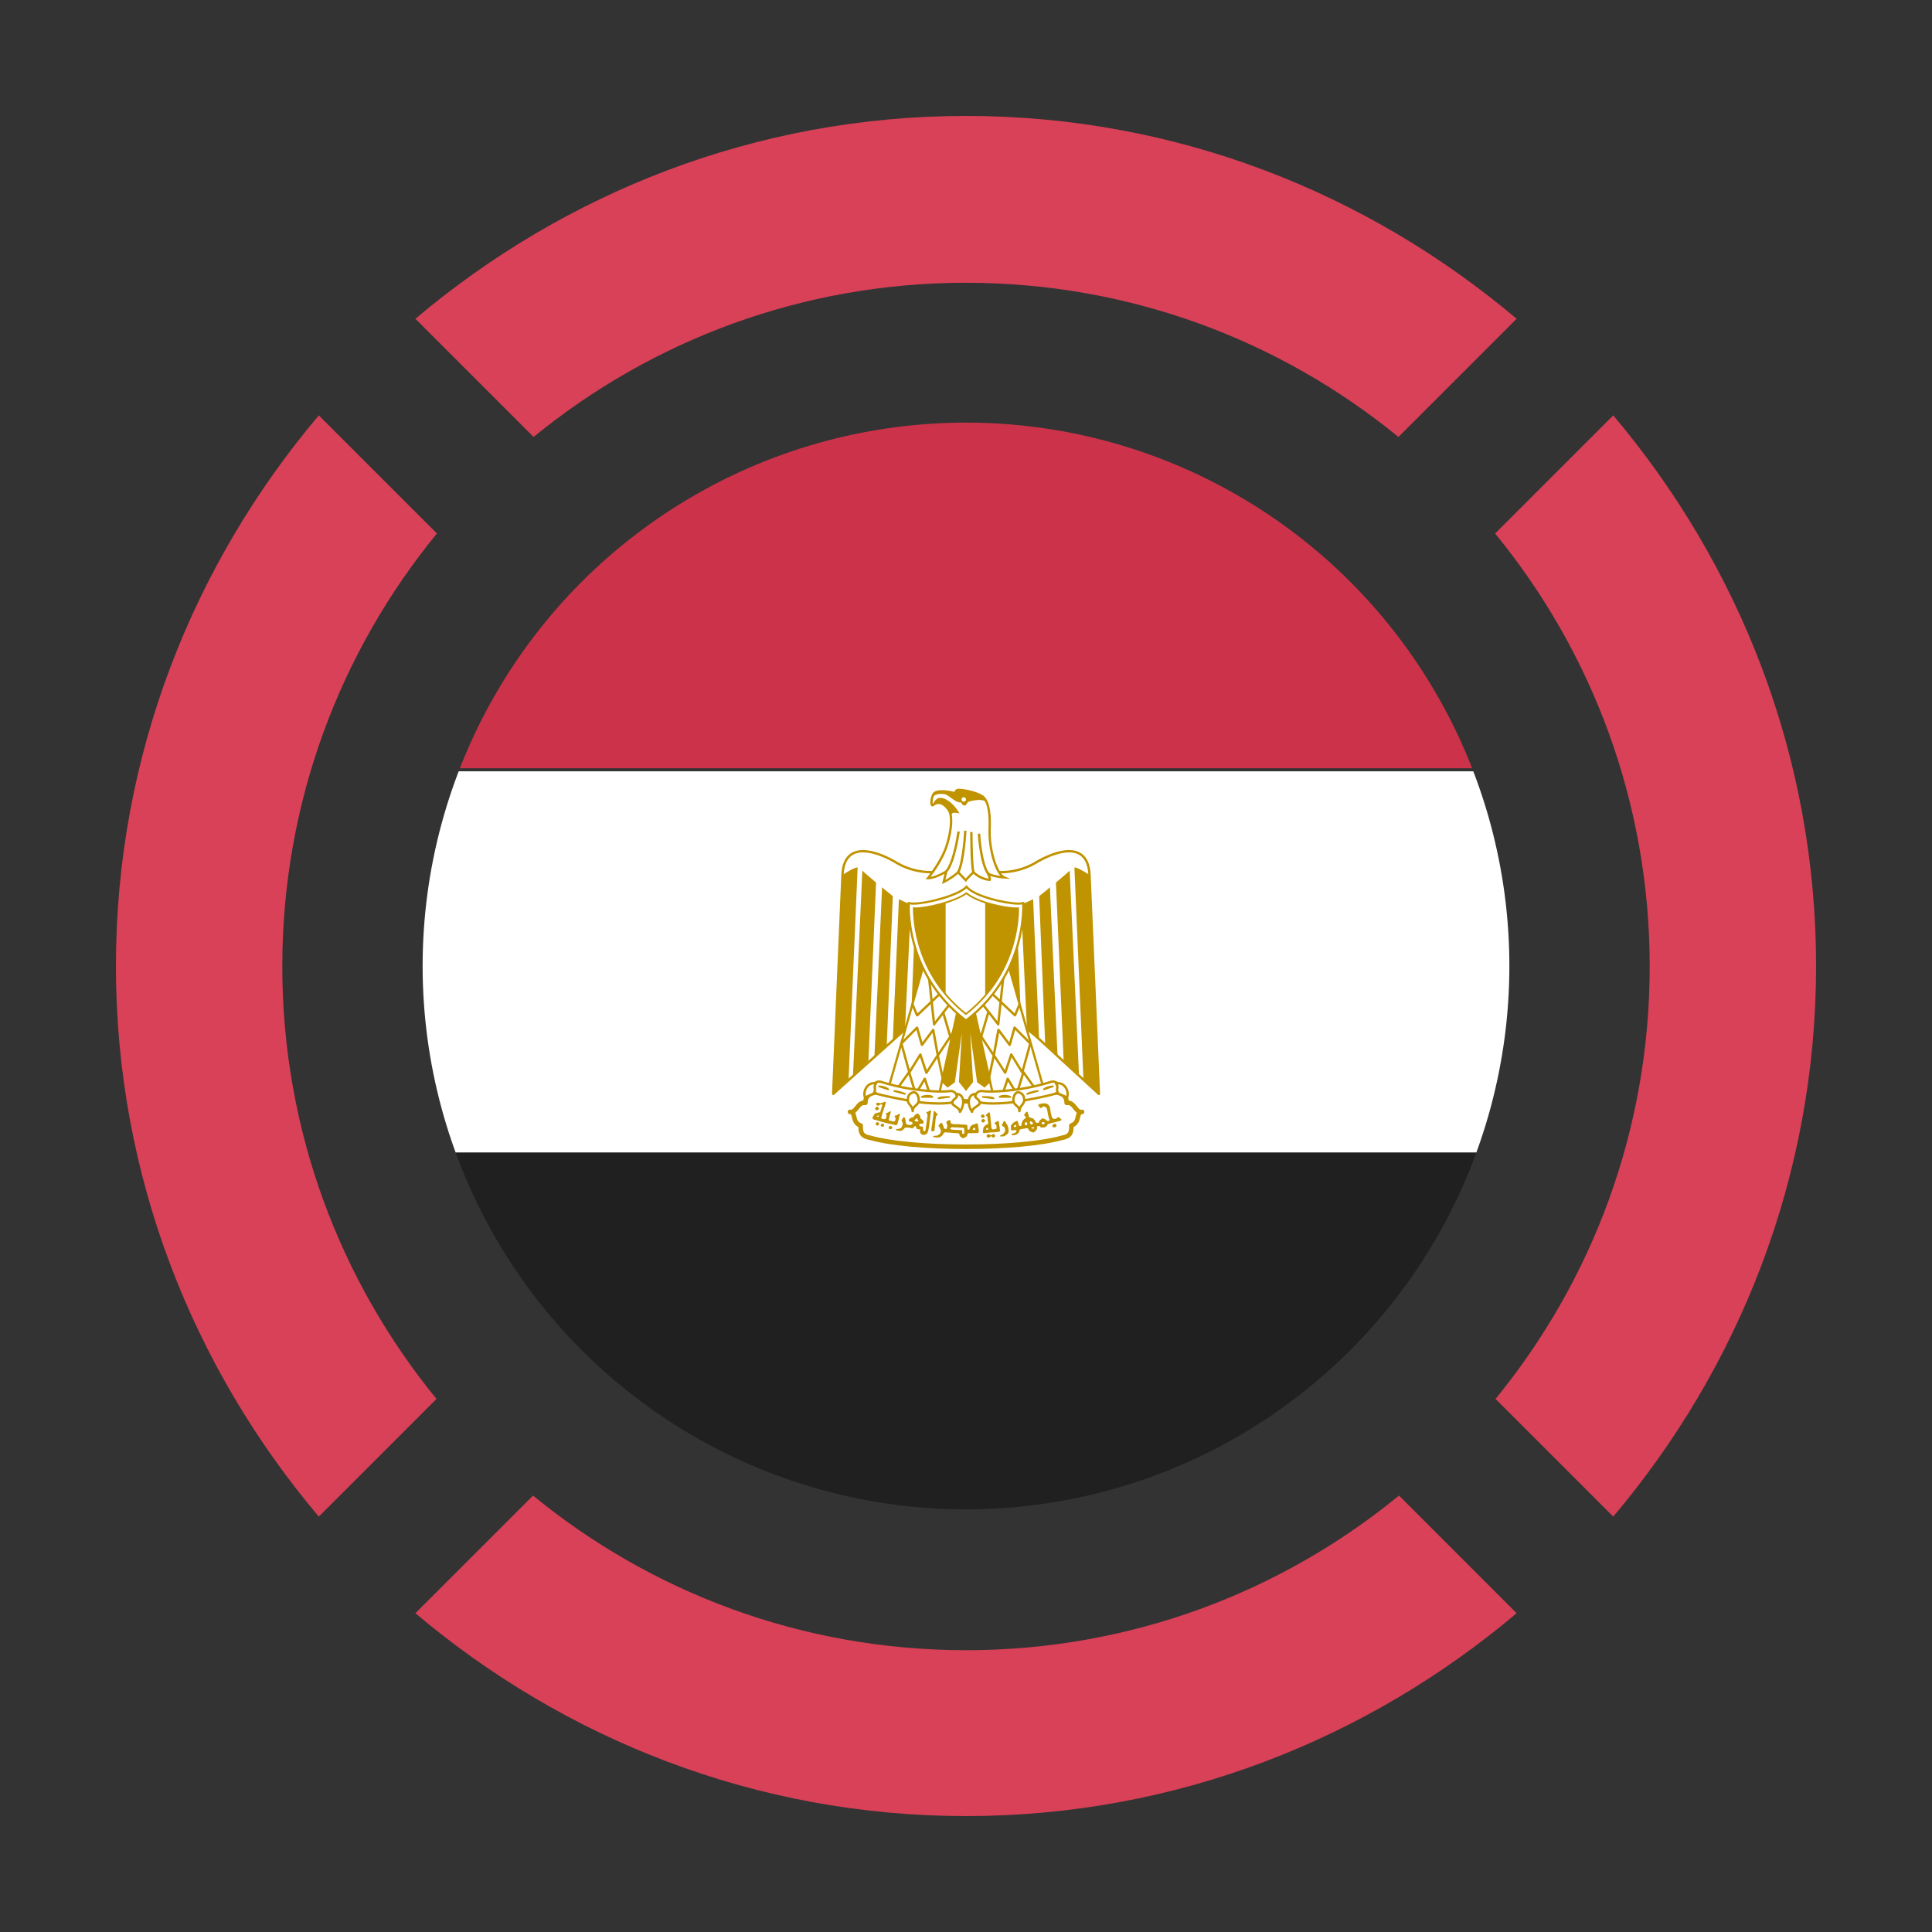 <svg xmlns="http://www.w3.org/2000/svg" xmlns:xlink="http://www.w3.org/1999/xlink" width="128" height="128" enable-background="new 0 0 128 128" viewBox="0 0 128 128"><rect x="0" y="0" width="128" height="128" fill="#333333" stroke="none"/><defs><circle id="a" cx="64" cy="64" r="36"/></defs><clipPath id="b"><use overflow="visible" xlink:href="#a"/></clipPath><g clip-path="url(#b)"><rect width="114.317" height="25.524" x="6.841" y="75.976" fill="#202020" fill-rule="evenodd" clip-rule="evenodd"/><rect width="114.317" height="24.399" x="6.841" y="26.5" fill="#cc334a" fill-rule="evenodd" clip-rule="evenodd"/><rect width="114.317" height="25.25" x="6.841" y="51.102" fill="#fff" fill-rule="evenodd" clip-rule="evenodd"/><path fill="#fff" fill-rule="evenodd" d="M64,75.976c2.535,0,4.959-0.199,6.377-0.599     c0.604-0.105,0.604-0.413,0.604-0.808c0.604-0.201,0.291-0.904,0.713-0.904c-0.422,0.111-0.516-0.699-1.023-0.592     c0-0.704-0.711-0.793-1.309-0.598c-1.207,0.396-3.336,0.49-5.361,0.49c-2.02-0.094-4.135-0.094-5.355-0.49     c-0.604-0.195-1.314-0.106-1.314,0.598c-0.51-0.107-0.6,0.703-1.018,0.592c0.418,0,0.109,0.703,0.707,0.904     c0,0.395,0,0.702,0.621,0.808C59.045,75.776,61.465,75.976,64,75.976L64,75.976z" clip-rule="evenodd"/><path fill="#c09300" d="M64,76.125c-2.707,0-5.037-0.221-6.395-0.602c-0.676-0.12-0.732-0.497-0.736-0.855     c-0.311-0.149-0.379-0.438-0.428-0.634c-0.027-0.11-0.047-0.188-0.08-0.211c-0.029-0.002-0.059-0.007-0.086-0.014     c-0.074-0.021-0.123-0.091-0.113-0.165c0.012-0.074,0.074-0.129,0.15-0.129c0.033,0,0.064,0.002,0.092,0.01     c0.08-0.014,0.162-0.116,0.25-0.226c0.127-0.162,0.283-0.36,0.535-0.384c0.063-0.429,0.396-0.681,0.916-0.681     c0.186,0,0.389,0.035,0.584,0.098c0.977,0.317,2.543,0.376,4.197,0.437c0.375,0.016,0.748,0.03,1.119,0.048     c2.582,0,4.318-0.159,5.305-0.484c0.199-0.063,0.398-0.098,0.586-0.098c0.52,0,0.85,0.252,0.914,0.681     c0.256,0.023,0.408,0.222,0.541,0.384c0.086,0.109,0.164,0.212,0.248,0.226c0.029-0.008,0.061-0.01,0.094-0.01     c0.074,0,0.137,0.055,0.146,0.129s-0.037,0.144-0.109,0.165c-0.029,0.007-0.057,0.012-0.088,0.014     c-0.031,0.022-0.053,0.101-0.08,0.211c-0.049,0.196-0.117,0.484-0.432,0.634c-0.006,0.36-0.061,0.738-0.727,0.856     C69.051,75.904,66.709,76.125,64,76.125z M56.66,73.729c0.035,0.074,0.057,0.158,0.076,0.235c0.047,0.206,0.09,0.382,0.332,0.462     c0.061,0.02,0.104,0.077,0.104,0.143c0,0.395,0,0.577,0.496,0.662c0.006,0.002,0.008,0.002,0.014,0.003     c1.313,0.371,3.674,0.591,6.318,0.591s5.014-0.22,6.338-0.591c0.492-0.087,0.492-0.27,0.492-0.665     c0-0.065,0.041-0.123,0.104-0.143c0.242-0.08,0.285-0.256,0.336-0.463c0.018-0.079,0.039-0.162,0.074-0.234     c-0.086-0.067-0.162-0.16-0.23-0.247c-0.154-0.192-0.25-0.298-0.412-0.265c-0.045,0.008-0.092,0-0.125-0.029     c-0.037-0.028-0.059-0.071-0.059-0.115c0-0.445-0.338-0.539-0.621-0.539c-0.156,0-0.322,0.029-0.49,0.084     c-1.016,0.334-2.785,0.496-5.406,0.496c-0.377-0.017-0.75-0.03-1.125-0.044c-1.678-0.063-3.264-0.122-4.277-0.452     c-0.168-0.055-0.338-0.084-0.492-0.084c-0.283,0-0.623,0.094-0.623,0.539c0,0.044-0.023,0.087-0.057,0.115     c-0.035,0.029-0.082,0.037-0.127,0.029c-0.162-0.033-0.256,0.072-0.408,0.265C56.822,73.569,56.748,73.662,56.66,73.729z"/><path fill="#fff" fill-rule="evenodd" d="M64.104,64.491l8.701,7.984l-0.623-14.508     c-0.09-2.196-2.018-1.69-3.424-0.899c-1.422,0.899-3.043,0.899-4.758,0.308c-1.711,0.592-3.336,0.592-4.754-0.308     c-1.404-0.791-3.334-1.297-3.428,0.899l-0.619,14.508L64.104,64.491L64.104,64.491z" clip-rule="evenodd"/><path fill="#c09300" d="M72.805,72.554c-0.02,0-0.037-0.007-0.055-0.02l-8.648-7.938l-8.846,7.938     c-0.023,0.02-0.059,0.025-0.088,0.013c-0.027-0.013-0.047-0.045-0.045-0.074l0.615-14.506c0.059-1.364,0.816-1.65,1.439-1.65     c0.775,0,1.652,0.429,2.105,0.686c1.311,0.829,2.883,0.929,4.693,0.303c0.014-0.006,0.033-0.006,0.051,0     c1.813,0.626,3.383,0.523,4.688-0.301c0.459-0.259,1.338-0.688,2.109-0.688c0.625,0,1.383,0.286,1.438,1.65l0.621,14.482     c0,0.011,0.002,0.017,0.002,0.026C72.885,72.519,72.854,72.551,72.805,72.554L72.805,72.554z M57.178,56.473     c-0.807,0-1.238,0.503-1.283,1.501l-0.607,14.319l8.762-7.861c0.033-0.026,0.078-0.026,0.109,0.003l8.561,7.855l-0.615-14.316     c-0.039-0.998-0.473-1.501-1.279-1.501c-0.545,0-1.266,0.235-2.027,0.667c-1.336,0.842-2.947,0.953-4.797,0.321     c-1.846,0.632-3.459,0.521-4.797-0.325C58.447,56.708,57.727,56.473,57.178,56.473z"/><path fill="#c09300" fill-rule="evenodd" d="M67.336,59.973c-0.197,0-0.713,0-0.801-0.089l0.293,6.988    l0.818,0.796L67.336,59.973z" clip-rule="evenodd"/><polygon fill="#c09300" points="64.453 66.013 64.074 66.013 64.023 65.661 64.063 65.104 64.004 65.499 63.947 65.104 63.979 65.661 63.93 66.013 63.547 66.013 62.305 71.599 62.773 72.06 63.264 71.703 63.725 68.427 63.531 71.688 64 72.282 64.469 71.688 64.277 68.427 64.736 71.703 65.232 72.06 65.699 71.599"/><path fill="#c09300" fill-rule="evenodd" d="M55.818 57.968l-.621 14.508 1.021-.897.602-14.11C56.617 57.468 56.109 57.774 55.818 57.968zM57.133 57.684L56.51 71.31l1.025-1.032.506-11.801C57.934 58.365 57.33 57.881 57.133 57.684zM58.441 58.784l-.508 11.229.818-.79.398-9.847C59.045 59.268 58.645 58.98 58.441 58.784zM59.555 59.575l-.404 9.34.803-.646.402-8.386C60.156 59.884 59.758 59.666 59.555 59.575zM60.664 59.973l-.309 7.695.822-.796.287-6.988C61.377 59.973 60.867 59.973 60.664 59.973zM72.182 57.968c-.293-.193-.801-.5-1-.5l.6 14.11 1.023.897L72.182 57.968zM70.869 57.684c-.199.197-.801.682-.91.793l.51 11.801 1.021 1.032L70.869 57.684zM69.559 58.784c-.197.196-.604.483-.711.592l.4 9.847.82.79L69.559 58.784zM68.447 59.575c-.203.091-.604.309-.801.309l.398 8.386.803.646L68.447 59.575z" clip-rule="evenodd"/><polygon fill="#fff" fill-rule="evenodd" points="61.27 63.668 58.84 72.169 62.18 72.675 63.6 66.281 61.27 63.668" clip-rule="evenodd"/><path fill="#c09300" d="M62.18,72.75c-0.006,0-0.008,0-0.014-0.002l-3.336-0.505c-0.02-0.005-0.039-0.017-0.051-0.034     c-0.012-0.017-0.016-0.04-0.008-0.058l2.426-8.504c0.008-0.026,0.027-0.046,0.055-0.052c0.027-0.004,0.053,0.002,0.074,0.023     l2.33,2.613c0.016,0.018,0.021,0.04,0.018,0.062l-1.424,6.397C62.242,72.727,62.211,72.75,62.18,72.75z M58.936,72.111     l3.184,0.482l1.4-6.292l-2.219-2.483L58.936,72.111z"/><polygon fill="#fff" fill-rule="evenodd" points="66.736 63.668 69.158 72.169 65.822 72.675 64.4 66.281 66.736 63.668" clip-rule="evenodd"/><path fill="#c09300" d="M65.822,72.75c-0.035,0-0.066-0.023-0.074-0.059l-1.42-6.397     c-0.008-0.021,0.002-0.044,0.016-0.062l2.336-2.613c0.02-0.021,0.047-0.027,0.072-0.023c0.027,0.006,0.049,0.025,0.057,0.052     l2.42,8.504c0.006,0.018,0.006,0.041-0.006,0.058c-0.014,0.018-0.033,0.029-0.053,0.034l-3.336,0.505     C65.832,72.75,65.826,72.75,65.822,72.75z M64.48,66.302l1.4,6.292l3.184-0.482l-2.363-8.293L64.48,66.302z"/><path fill="#c09300" d="M67.568 66.497c-.041-.016-.086.003-.104.042l-.246.595-1.494-1.409c-.033-.028-.082-.028-.111.004-.029.03-.029.081.004.109l1.572 1.486c.016.013.037.021.055.021.006 0 .012 0 .018-.003.023-.003.047-.02.057-.046l.293-.697C67.627 66.56 67.607 66.513 67.568 66.497zM68.314 69.078l-1.039-1.05c-.02-.021-.049-.028-.076-.021-.029.006-.049.026-.057.053l-.281.991-.646-.864c-.018-.025-.051-.037-.08-.028-.029.005-.055.03-.063.061l-.275 1.502-1.006-1.515c-.025-.034-.072-.045-.107-.02-.039.021-.049.07-.027.106l1.098 1.649-.346 1.617c-.006.041.018.085.061.094.006 0 .012.001.016.001.037 0 .07-.026.078-.063l.318-1.479.65 1.001c.016.026.045.039.074.035.033-.002.057-.023.066-.053l.35-1.05.639 1.044c.016.027.047.04.078.037.031-.004.057-.027.064-.056l.531-1.92C68.342 69.127 68.334 69.099 68.314 69.078zM67.701 70.856l-.637-1.032c-.014-.027-.047-.043-.074-.039-.033.002-.059.026-.066.054l-.352 1.056-.645-1 .27-1.469.635.849c.016.022.045.035.076.029.029-.006.053-.027.063-.055l.287-1.015.912.922L67.701 70.856zM62.281 65.725l-1.494 1.409-.246-.595c-.018-.039-.064-.058-.105-.042-.039.016-.057.063-.043.103l.295.697c.01.026.031.043.057.046.006.003.012.003.014.003.021 0 .041-.009.057-.021l1.574-1.486c.033-.028.033-.079.004-.109C62.363 65.696 62.313 65.696 62.281 65.725z"/><path fill="#c09300" d="M62.938,66.508c-0.035-0.026-0.086-0.02-0.111,0.015l-0.883,1.14l-0.309-2.863    c-0.004-0.043-0.043-0.074-0.086-0.068c-0.045,0.003-0.074,0.041-0.072,0.083l0.33,3.059c0.002,0.033,0.027,0.06,0.057,0.068    c0.008,0,0.014,0.003,0.021,0.003c0.023,0,0.049-0.012,0.063-0.03l1.004-1.297C62.979,66.582,62.971,66.535,62.938,66.508z"/><path fill="#c09300" d="M62.564,67.05c-0.014-0.042-0.059-0.065-0.098-0.052c-0.045,0.01-0.066,0.054-0.057,0.095    l0.553,1.872c0.01,0.032,0.039,0.056,0.076,0.056c0.006,0,0.012,0,0.02-0.004c0.043-0.013,0.066-0.055,0.055-0.097L62.564,67.05z"/><path fill="#c09300" d="M63.314,68.294c0.025-0.036,0.016-0.085-0.021-0.106c-0.037-0.025-0.086-0.015-0.111,0.02    l-1.006,1.515l-0.271-1.502c-0.006-0.03-0.029-0.053-0.061-0.061c-0.031-0.009-0.063,0.003-0.082,0.028l-0.645,0.864l-0.287-0.991    c-0.008-0.026-0.029-0.047-0.057-0.053c-0.027-0.008-0.055,0-0.074,0.021l-1.035,1.05c-0.02,0.021-0.027,0.049-0.02,0.075    l0.525,1.918c0.006,0.03,0.035,0.054,0.064,0.058c0.035,0.003,0.063-0.01,0.08-0.037l0.641-1.044l0.346,1.05    c0.01,0.029,0.037,0.051,0.066,0.053c0.029,0.004,0.059-0.009,0.076-0.035l0.65-1.001l0.316,1.479    c0.008,0.036,0.041,0.063,0.076,0.063c0.006,0,0.012-0.001,0.018-0.001c0.043-0.009,0.07-0.053,0.061-0.094l-0.348-1.617    L63.314,68.294z M61.4,70.895l-0.35-1.056c-0.01-0.027-0.035-0.052-0.066-0.054c-0.002,0-0.006,0-0.01,0    c-0.027,0-0.051,0.016-0.066,0.039l-0.635,1.032l-0.467-1.7l0.91-0.922l0.289,1.015c0.01,0.027,0.033,0.049,0.064,0.055    c0.027,0.006,0.059-0.007,0.076-0.029l0.635-0.849l0.268,1.469L61.4,70.895z"/><path fill="#c09300" d="M61.344 71.445c-.012-.028-.037-.05-.066-.054-.031-.001-.061.012-.076.039l-.512.854-.385-1.269c-.01-.028-.033-.049-.063-.055-.031-.004-.061.008-.08.032l-.672.935c-.027.035-.018.085.018.109.033.024.084.016.109-.018l.582-.807.389 1.286c.01.029.035.05.068.055.031.003.061-.013.076-.038l.516-.857.346 1.041c.01.033.043.055.074.055.01 0 .018 0 .023-.004.043-.014.066-.059.053-.099L61.344 71.445zM67.867 70.993c-.018-.024-.047-.036-.076-.032-.029.006-.055.026-.064.055l-.389 1.269-.506-.854c-.018-.027-.049-.042-.076-.039-.029.004-.057.025-.068.054l-.402 1.206c-.016.04.008.085.049.099.01.004.016.004.023.004.033 0 .064-.021.074-.055l.352-1.041.512.857c.014.025.047.041.076.038.033-.005.059-.025.066-.055l.393-1.286.58.807c.025.033.074.042.109.018s.045-.074.02-.109L67.867 70.993z"/><path fill="#fff" fill-rule="evenodd" d="M60.555,72.169c0.822,0.111,1.734,0.2,2.447,0.111     c0.4,0,0.689,0.681-0.113,0.793c-0.709,0.088-1.824,0-2.422-0.112c-0.514-0.089-1.627-0.286-2.332-0.485     c-0.709-0.307-0.201-0.897,0.199-0.811C58.955,71.861,59.758,72.062,60.555,72.169L60.555,72.169z" clip-rule="evenodd"/><path fill="#c09300" d="M62.201,73.187c-0.654,0-1.348-0.073-1.748-0.15c-0.396-0.067-1.6-0.274-2.338-0.485     c-0.434-0.186-0.428-0.451-0.406-0.558c0.047-0.229,0.291-0.414,0.541-0.414c0.035,0,0.068,0.004,0.1,0.012     c0.43,0.133,1.277,0.375,2.219,0.503c0.736,0.099,1.303,0.146,1.779,0.146l0,0c0.236,0,0.453-0.013,0.643-0.036c0,0,0,0,0.002,0     c0.25,0,0.467,0.203,0.484,0.441c0.006,0.099-0.016,0.429-0.578,0.504C62.705,73.174,62.469,73.187,62.201,73.187z M58.25,71.736     c-0.17,0-0.354,0.136-0.389,0.29c-0.029,0.146,0.08,0.28,0.305,0.379c0.723,0.201,1.92,0.412,2.314,0.479     c0.393,0.073,1.076,0.145,1.721,0.145c0.262,0,0.488-0.011,0.678-0.034c0.293-0.041,0.451-0.164,0.438-0.339     c-0.012-0.157-0.156-0.299-0.314-0.299c-0.186,0.022-0.41,0.037-0.654,0.037c-0.484,0-1.059-0.047-1.801-0.148     c-0.951-0.125-1.811-0.372-2.238-0.507C58.295,71.738,58.273,71.736,58.25,71.736z"/><path fill="#fff" fill-rule="evenodd" d="M67.447,72.169c-0.824,0.111-1.732,0.2-2.426,0.111     c-0.42,0-0.711,0.681,0.092,0.793c0.709,0.088,1.822,0,2.424-0.112c0.508-0.089,1.621-0.286,2.332-0.485     c0.711-0.307,0.201-0.897-0.205-0.811C69.051,71.861,68.248,72.062,67.447,72.169L67.447,72.169z" clip-rule="evenodd"/><path fill="#c09300" d="M65.797,73.187c-0.266,0-0.498-0.013-0.695-0.036c-0.561-0.077-0.58-0.402-0.572-0.5     c0.018-0.243,0.242-0.447,0.492-0.447c0.195,0.023,0.406,0.036,0.639,0.036c0.619,0,1.311-0.085,1.777-0.146     c0.945-0.128,1.789-0.37,2.207-0.501c0.037-0.01,0.072-0.014,0.105-0.014c0.252,0,0.498,0.187,0.543,0.416     c0.023,0.104,0.031,0.37-0.393,0.552c-0.738,0.209-1.91,0.414-2.35,0.489C67.15,73.113,66.453,73.187,65.797,73.187z      M65.012,72.356c-0.176,0.001-0.316,0.162-0.326,0.305c-0.012,0.174,0.146,0.293,0.438,0.334     c0.188,0.023,0.414,0.034,0.674,0.034c0.645,0,1.332-0.071,1.727-0.145c0.439-0.076,1.602-0.28,2.326-0.484     c0.215-0.094,0.324-0.229,0.291-0.374c-0.039-0.176-0.275-0.325-0.457-0.285c-0.414,0.133-1.266,0.376-2.227,0.505     c-0.471,0.063-1.168,0.148-1.797,0.148C65.422,72.395,65.203,72.38,65.012,72.356z"/><path fill="#fff" fill-rule="evenodd" d="M58.041,71.773c-0.615-0.108-0.908,0.596-0.711,0.992     c0.096-0.201,0.512-0.201,0.604-0.396C58.041,72.062,57.842,72.062,58.041,71.773L58.041,71.773z" clip-rule="evenodd"/><path fill="#c09300" d="M57.33,72.844c-0.031,0-0.057-0.018-0.072-0.044c-0.111-0.226-0.084-0.537,0.064-0.777     c0.162-0.258,0.432-0.377,0.732-0.327c0.027,0.006,0.049,0.023,0.059,0.047c0.012,0.023,0.006,0.054-0.008,0.074     c-0.092,0.137-0.082,0.186-0.068,0.26c0.01,0.072,0.025,0.163-0.027,0.318c-0.063,0.134-0.205,0.188-0.348,0.243     c-0.109,0.043-0.229,0.089-0.26,0.159C57.391,72.826,57.363,72.844,57.33,72.844L57.33,72.844z M57.91,71.841     c-0.252,0.003-0.393,0.165-0.451,0.264c-0.096,0.152-0.133,0.348-0.098,0.507c0.068-0.052,0.156-0.084,0.244-0.119     c0.109-0.043,0.227-0.086,0.256-0.154c0.039-0.112,0.029-0.173,0.018-0.234C57.865,72.02,57.859,71.945,57.91,71.841z"/><path fill="#fff" fill-rule="evenodd" d="M60.467,73.616c0-0.396,0.4-0.348,0.4-0.744     c0-0.197-0.109-0.503-0.313-0.503c-0.199,0-0.398,0.195-0.398,0.396C60.066,73.161,60.467,73.22,60.467,73.616L60.467,73.616z" clip-rule="evenodd"/><path fill="#c09300" d="M60.467,73.691c-0.045,0-0.08-0.034-0.08-0.075c0-0.16-0.074-0.256-0.152-0.356     c-0.098-0.122-0.207-0.262-0.158-0.505c0.006-0.238,0.236-0.464,0.479-0.464c0.258,0,0.393,0.339,0.393,0.581     c0,0.231-0.121,0.338-0.229,0.433c-0.096,0.082-0.172,0.146-0.172,0.312C60.547,73.657,60.512,73.691,60.467,73.691z      M60.555,72.447c-0.158,0-0.32,0.159-0.32,0.318c0,0.004,0,0.01,0,0.017c-0.041,0.176,0.031,0.265,0.123,0.382     c0.039,0.049,0.08,0.103,0.115,0.165c0.041-0.057,0.096-0.104,0.145-0.145c0.096-0.083,0.17-0.15,0.17-0.313     C60.787,72.704,60.697,72.447,60.555,72.447z"/><path fill="#fff" fill-rule="evenodd" d="M63.354,72.476c0.6,0,0.541,0.793,0.246,1.189     c0-0.284-0.508-0.396-0.508-0.592C63.092,72.766,63.549,72.766,63.354,72.476L63.354,72.476z" clip-rule="evenodd"/><path fill="#c09300" d="M63.6,73.742c-0.008,0-0.016-0.002-0.025-0.004c-0.033-0.009-0.055-0.039-0.055-0.073     c0-0.115-0.129-0.206-0.254-0.292c-0.131-0.086-0.254-0.171-0.254-0.3c0-0.177,0.119-0.273,0.209-0.346     c0.109-0.089,0.133-0.111,0.066-0.208c-0.014-0.023-0.018-0.055-0.004-0.082c0.014-0.023,0.039-0.04,0.07-0.04     c0.271,0,0.404,0.146,0.465,0.266c0.158,0.306,0.041,0.782-0.154,1.046C63.648,73.731,63.625,73.742,63.6,73.742z M63.479,72.569     c0.021,0.135-0.082,0.219-0.158,0.279c-0.082,0.065-0.148,0.12-0.148,0.225c0,0.047,0.096,0.113,0.184,0.172     c0.092,0.063,0.199,0.138,0.264,0.233c0.115-0.233,0.162-0.544,0.061-0.744C63.635,72.65,63.57,72.594,63.479,72.569z"/><path fill="#fff" fill-rule="evenodd" d="M69.959,71.773c0.621-0.108,0.914,0.596,0.711,0.992     c-0.09-0.201-0.506-0.201-0.602-0.396C69.959,72.062,70.164,72.062,69.959,71.773L69.959,71.773z" clip-rule="evenodd"/><path fill="#c09300" d="M70.67,72.844c-0.002,0-0.002,0-0.002,0c-0.029,0-0.059-0.021-0.07-0.047     c-0.031-0.071-0.146-0.116-0.26-0.159c-0.141-0.055-0.281-0.109-0.342-0.235c-0.059-0.163-0.041-0.254-0.031-0.326     c0.014-0.074,0.023-0.123-0.072-0.259c-0.014-0.021-0.016-0.049-0.006-0.075c0.01-0.023,0.031-0.041,0.061-0.047     c0.301-0.05,0.574,0.073,0.734,0.331c0.148,0.24,0.172,0.55,0.059,0.773C70.727,72.826,70.699,72.844,70.67,72.844z      M70.092,71.841c0.053,0.104,0.045,0.179,0.029,0.263c-0.012,0.064-0.021,0.123,0.02,0.239c0.033,0.063,0.145,0.104,0.254,0.149     c0.088,0.035,0.178,0.067,0.248,0.119c0.035-0.159,0-0.353-0.094-0.504C70.488,72.009,70.346,71.844,70.092,71.841z"/><path fill="#fff" fill-rule="evenodd" d="M67.537,73.616c0-0.396-0.398-0.348-0.398-0.744     c0-0.197,0.105-0.503,0.307-0.503s0.398,0.195,0.398,0.396C67.939,73.161,67.537,73.22,67.537,73.616L67.537,73.616z" clip-rule="evenodd"/><path fill="#c09300" d="M67.537,73.691c-0.041,0-0.08-0.034-0.08-0.075c0-0.165-0.074-0.229-0.174-0.312     c-0.105-0.095-0.225-0.201-0.225-0.433c0-0.242,0.133-0.581,0.387-0.581c0.24,0,0.471,0.225,0.477,0.464     c0.057,0.243-0.055,0.383-0.15,0.507c-0.08,0.102-0.152,0.196-0.152,0.354C67.619,73.657,67.58,73.691,67.537,73.691z      M67.445,72.447c-0.133,0-0.227,0.252-0.227,0.425c0,0.162,0.076,0.229,0.17,0.313c0.049,0.041,0.1,0.088,0.145,0.145     c0.031-0.061,0.074-0.114,0.113-0.163c0.09-0.118,0.164-0.208,0.123-0.384c-0.004-0.007-0.004-0.013-0.004-0.017     C67.766,72.606,67.604,72.447,67.445,72.447z"/><path fill="#fff" fill-rule="evenodd" d="M64.652,72.476c-0.604,0-0.543,0.793-0.252,1.189     c0-0.284,0.51-0.396,0.51-0.592C64.912,72.766,64.451,72.766,64.652,72.476L64.652,72.476z" clip-rule="evenodd"/><path fill="#c09300" d="M64.4 73.742c-.023 0-.051-.011-.063-.033-.201-.271-.314-.737-.156-1.044.061-.122.195-.268.471-.268.031 0 .057.017.068.044.016.023.012.055-.002.078-.068.097-.045.121.063.208.09.072.209.169.207.347 0 .128-.123.213-.252.299-.127.086-.256.177-.256.292 0 .034-.023.063-.057.073C64.416 73.74 64.41 73.742 64.4 73.742zM64.523 72.569c-.09.024-.156.081-.203.167-.102.198-.055.513.059.742.066-.096.172-.17.266-.233.086-.059.186-.125.186-.172.002-.097-.053-.149-.146-.225C64.607 72.788 64.502 72.704 64.523 72.569zM58.879 72.127c-.123-.131-.449-.209-.635-.209-.027 0-.053.021-.057.048-.002.027.014.052.039.061l.604.2c.006.002.01.002.018.002l0 0c.031 0 .057-.022.057-.057C58.904 72.153 58.895 72.137 58.879 72.127zM59.973 72.423c-.209-.109-.609-.197-.729-.197-.029 0-.053.021-.057.048-.006.027.014.054.039.06l.711.196c.006 0 .012.002.016.002h.002c.031.003.059-.024.059-.056C60.014 72.449 59.996 72.429 59.973 72.423zM62.889 72.621c-.299 0-.629.007-.746.101-.02.015-.027.041-.016.063.008.022.027.035.053.035 0 0 .002 0 .004 0l.713-.092c.029-.002.051-.027.049-.054C62.943 72.642 62.916 72.621 62.889 72.621zM61.814 72.638c-.084-.091-.279-.101-.357-.101-.16 0-.316.032-.418.091-.023.011-.037.037-.025.063.004.024.025.042.051.042h.711c.025 0 .043-.014.055-.034C61.84 72.677 61.834 72.653 61.814 72.638zM69.76 71.918c-.203 0-.518.088-.641.217-.02.019-.023.047-.01.068.014.018.029.025.049.025.004 0 .012 0 .018-.002l.602-.2c.027-.009.043-.033.039-.061S69.787 71.918 69.76 71.918zM68.758 72.226c-.119 0-.529.09-.736.201-.029.015-.037.045-.029.069.012.022.033.035.053.035.008 0 .012-.002.018-.002l.711-.196c.025-.006.043-.032.041-.06C68.809 72.246 68.785 72.226 68.758 72.226zM65.848 72.714c-.123-.086-.443-.093-.734-.093-.031 0-.055.021-.059.054 0 .026.02.052.049.054l.711.092c.006 0 .006 0 .008 0 0 0 0 0 .002 0 .033.007.059-.025.059-.055C65.883 72.742 65.867 72.723 65.848 72.714zM66.953 72.621c-.104-.055-.254-.084-.41-.084-.08 0-.273.01-.359.101-.018.016-.021.039-.012.061.01.021.029.034.053.034h.711.002c.031 0 .057-.024.057-.058C66.994 72.65 66.975 72.63 66.953 72.621zM66.469 64.73c-.043-.006-.08.025-.084.068l-.307 2.863-.885-1.14c-.027-.034-.078-.041-.111-.015-.037.027-.041.074-.014.108l1.002 1.297c.016.019.037.03.064.03.004 0 .012-.003.02-.003.031-.009.057-.035.059-.068l.328-3.059C66.545 64.771 66.514 64.733 66.469 64.73z"/><path fill="#fff" fill-rule="evenodd" d="M64,67.609c4.148-3.153,3.789-7.774,3.789-7.774     c-0.105,0.021-0.215,0.03-0.322,0.03c-0.869,0-2.945-0.489-3.432-1.115c-0.516,0.568-2.639,1.115-3.5,1.115     c-0.109,0-0.215-0.009-0.32-0.03C60.215,59.835,59.85,64.456,64,67.609L64,67.609z" clip-rule="evenodd"/><path fill="#c09300" d="M64,67.7l-0.045-0.032c-4.133-3.145-3.816-7.793-3.813-7.838l0.006-0.083l0.084,0.018     c0.088,0.019,0.193,0.029,0.303,0.029c0.877,0,2.955-0.55,3.447-1.093l0.057-0.064l0.053,0.07     c0.465,0.594,2.52,1.087,3.375,1.087c0.111,0,0.211-0.011,0.309-0.029l0.078-0.018l0.01,0.083     c0.002,0.045,0.309,4.693-3.818,7.838L64,67.7z M60.281,59.92c-0.02,0.621-0.01,4.73,3.719,7.602     c3.727-2.872,3.742-6.983,3.721-7.602c-0.082,0.012-0.164,0.018-0.254,0.018c-0.84,0-2.85-0.464-3.434-1.083     c-0.637,0.589-2.695,1.083-3.498,1.083C60.447,59.938,60.361,59.932,60.281,59.92z"/><g><path fill="#fff" d="M64.027,59.177c-0.314,0.235-0.83,0.452-1.377,0.621v6.086c0.396,0.472,0.846,0.906,1.346,1.3     c0.469-0.368,0.895-0.776,1.273-1.212v-6.185C64.768,59.621,64.309,59.416,64.027,59.177z"/><path fill="#c09300" d="M60.65 60.177c-.033 0-.072-.004-.105-.013-.006.179.004.356.016.521.041.618.15 1.233.316 1.828.354 1.26.953 2.394 1.773 3.37v-6.086C61.904 60.031 61.098 60.177 60.65 60.177zM67.439 60.686c.014-.165.02-.339.018-.513-.035.004-.072.004-.107.004-.475 0-1.324-.145-2.08-.39v6.185c.865-.997 1.492-2.159 1.855-3.463C67.289 61.919 67.4 61.301 67.439 60.686z"/></g><path fill="#c09300" d="M65.498,66.998c-0.043-0.014-0.084,0.01-0.096,0.052l-0.551,1.87    c-0.012,0.042,0.012,0.084,0.053,0.097c0.008,0.004,0.014,0.004,0.023,0.004c0.031,0,0.066-0.023,0.076-0.056l0.547-1.872    C65.563,67.052,65.539,67.008,65.498,66.998z"/><g><path fill="#c09300" d="M61.643 73.558c-.014 0-.068.035-.086.053-.004.006-.027.02-.045.023-.023.01-.061.022-.08.031-.051.019-.061.026-.061.058 0 .018.014.035.041.054l.037.03v.114c.002.094 0 .113-.014.131-.014.015-.018.039-.018.133-.006.063-.012.121-.021.131-.002.005-.012.058-.016.119-.004.058-.018.125-.023.142-.008.024-.018.092-.02.157-.008.063-.014.123-.02.134-.006.013-.016.029-.018.049-.014.032-.041.038-.064.018-.006-.007-.029-.013-.045-.018l-.031-.009V74.79c0-.107-.006-.12-.016-.129-.018-.008-.035-.012-.047-.012-.016 0-.033-.007-.035-.009-.006-.005-.035-.015-.07-.018-.072-.01-.09-.027-.084-.102v-.047l.047-.013c.02-.007.08-.014.127-.014.1 0 .119-.014.111-.075 0-.044-.012-.104-.025-.104-.004 0-.014-.006-.014-.016-.008-.024-.148-.157-.162-.157-.01 0-.027-.054-.02-.083.01-.038-.014-.092-.053-.134-.012-.019-.029-.038-.039-.049-.035-.042-.045-.046-.086-.046-.084 0-.188.076-.24.174l-.025.051-.094.025c-.055.014-.113.034-.131.05-.041.03-.09.091-.094.124-.01.045.018.085.051.087.098.021.219.086.223.121 0 .006-.027.036-.059.066-.055.054-.055.054-.105.054-.033 0-.082-.004-.113-.007-.033-.01-.074-.014-.088-.014-.025 0-.076-.041-.084-.073-.014-.029-.027-.12-.035-.203-.01-.055-.02-.095-.027-.107-.01-.009-.016-.026-.016-.041 0-.024-.043-.076-.072-.076-.029.007-.053.02-.057.052-.006.018-.014.034-.018.043-.068.072-.086.112-.074.159.01.02.021.034.027.037.006.004.02.036.031.07.023.059.023.066.01.104-.01.022-.016.053-.016.076 0 .018-.006.04-.018.055-.012.013-.021.03-.021.032 0 .011-.008.038-.025.059-.021.035-.033.041-.055.045-.014 0-.031.005-.041.014-.004.003-.031.016-.061.022-.027.004-.053.014-.053.018 0 .01-.043.014-.07 0-.027-.01-.092.027-.092.043 0 .037.041.054.148.067.055.011.107.017.109.017.004.007.027 0 .051-.006.021-.005.057-.014.08-.018.053-.009.172-.113.189-.161.008-.035.082-.045.229-.035.104.009.145.012.18.026.02.009.059.013.096.013.059 0 .059-.004.086-.03.014-.019.027-.046.031-.059.008-.015.016-.021.041-.027.014-.004.029-.007.029-.014.012-.014.041-.006.059.01.01.01.02.042.021.075.014.05.016.062.037.081.033.027.041.031.133.034.045.006.072.011.086.021.016.018.023.043.006.053-.018.014-.018.059 0 .111.01.034.023.069.027.082 0 .013.01.027.014.027.014 0 .104.054.104.064 0 .002.016.006.029.016.035.012.123 0 .158-.022.012-.007.041-.018.053-.021.018-.007.035-.014.041-.024.004-.01.012-.016.016-.016.016 0 .064-.084.064-.106 0-.011.008-.03.018-.051.01-.017.018-.056.023-.094.006-.034.016-.081.018-.097.01-.018.018-.065.023-.11.004-.047.012-.117.021-.16.01-.041.012-.103.012-.14 0-.029.006-.07.014-.081.006-.006.014-.087.02-.173.01-.087.02-.168.025-.195.008-.018.016-.066.016-.097 0-.037.006-.072.012-.085.02-.035.02-.126-.004-.142C61.66 73.567 61.645 73.558 61.643 73.558zM60.842 74.293c-.016.01-.043.013-.086.013-.074 0-.119-.013-.16-.053l-.02-.024.031-.027c.016-.013.049-.04.07-.06.072-.075.107-.073.113.013.004.045.027.085.055.094C60.873 74.253 60.867 74.275 60.842 74.293zM59.455 74.475c.008-.022.018-.053.018-.062 0-.01.01-.04.018-.071.014-.026.025-.087.037-.126.004-.041.021-.098.029-.132.012-.036.023-.089.031-.122.01-.03.021-.068.027-.074.021-.031.01-.072-.02-.084-.035-.02-.068 0-.129.053-.021.018-.104.049-.129.049-.066 0-.092.067-.041.116.031.026.045.069.035.105 0 .008-.008.042-.012.072-.01.029-.023.063-.043.08-.027.026-.027.026-.086.023-.033 0-.08-.015-.1-.023-.025-.011-.063-.017-.082-.017s-.047-.008-.061-.015-.031-.013-.037-.02c-.035-.013-.037-.044-.01-.097.01-.018.016-.053.016-.071 0-.021.004-.052.014-.075.01-.018.018-.054.023-.075.004-.022.016-.046.021-.054.01-.01.014-.035.014-.053 0-.023.01-.063.02-.085.012-.041.012-.048 0-.071-.023-.031-.051-.031-.092.004-.016.02-.043.036-.055.04-.014.004-.029.014-.043.022s-.033.018-.037.018c-.041 0-.086.018-.094.045-.016.021-.012.021.023.048.029.022.029.027.029.076 0 .031-.004.062-.012.074-.006.013-.016.047-.018.073-.006.021-.018.053-.035.07-.02.026-.027.029-.086.029-.086 0-.168-.024-.199-.06-.016-.021-.016-.027-.004-.049.008-.009.018-.04.018-.064.004-.027.014-.054.021-.064.004-.01.014-.042.02-.069 0-.025.012-.061.021-.08.01-.018.02-.042.02-.06 0-.014.004-.03.014-.04.004-.005.01-.027.016-.054.006-.023.01-.05.018-.058.004-.01.016-.046.023-.076.004-.032.014-.063.021-.072.012-.008.014-.021.014-.035 0-.011.01-.03.02-.04.014-.013.021-.036.018-.058 0-.019.008-.049.018-.066.01-.019.021-.063.029-.094.012-.053.012-.063-.004-.09-.014-.023-.023-.026-.043-.026-.014 0-.031.003-.037.014-.006.003-.029.013-.043.017-.018.006-.039.011-.041.02 0 .006-.021.018-.045.018-.023.003-.045.014-.051.014 0 .002-.031.013-.064.017-.053.004-.064.004-.082-.009-.023-.021-.123-.033-.162-.012-.02.004-.033.021-.047.047-.021.04-.021.045-.004.072.025.035.08.071.127.071.033-.005.076-.027.107-.058.018-.019.066-.036.1-.036.012 0 .031.009.049.03.027.033.027.04.014.059-.014.008-.031.071-.059.187-.01.027-.016.067-.027.081-.01.013-.014.04-.014.055 0 .016-.014.048-.027.074l-.027.044-.066.006c-.043.004-.07.008-.08.021-.01.009-.033.014-.055.014-.041.004-.111.034-.148.07-.023.027-.068.087-.068.104 0 .005-.008.011-.018.021-.012.009-.023.023-.023.03 0 .011-.01.037-.016.053-.023.052-.023.076.002.108.027.038.082.065.154.071.033.005.076.014.09.021.018.01.041.02.055.02.01 0 .037.006.059.018.021.01.08.026.133.04.055.013.117.029.145.04.086.026.113.035.168.048.023.006.07.015.094.022.059.019.266.063.396.089.059.01.129.027.156.037C59.373 74.563 59.422 74.549 59.455 74.475zM58.203 73.975c-.012.013-.027.024-.037.024-.057-.004-.07-.014-.072-.037-.008-.017.002-.024.041-.044.041-.018.053-.018.074-.013C58.24 73.918 58.24 73.947 58.203 73.975zM58.98 74.601c-.021.002-.051.016-.068.029-.035.023-.035.031-.035.071 0 .059.025.089.072.102.068.02.107.011.148-.043.041-.044.027-.092-.041-.144C59.029 74.601 59.018 74.596 58.98 74.601zM58.086 74.362c-.094.072-.102.112-.041.17.037.03.049.037.082.037.035 0 .049-.007.082-.033.061-.054.059-.094-.01-.155C58.15 74.335 58.127 74.335 58.086 74.362z"/><path fill="#c09300" d="M58.162 73.54c.004-.005.014-.009.025-.009.012-.005.047-.067.047-.099 0-.022-.068-.093-.102-.104-.061-.021-.121.024-.146.1-.016.062.018.115.086.129C58.109 73.563 58.15 73.558 58.162 73.54zM58.459 74.452c-.08 0-.09.01-.104.063-.018.058.021.12.076.138.037.004.086-.011.113-.03.02-.022.027-.034.027-.076C58.564 74.466 58.553 74.452 58.459 74.452zM70.279 74.127c-.035-.021-.068-.048-.086-.079-.014-.022-.057-.046-.082-.035-.014 0-.043.021-.07.048-.053.04-.123.074-.172.074-.057 0-.16-.056-.16-.093 0-.008-.006-.021-.012-.029-.008-.011-.021-.045-.033-.085-.008-.036-.014-.081-.02-.104-.018-.054-.037-.137-.037-.163-.018-.145-.031-.238-.039-.26-.01-.013-.02-.046-.023-.065-.004-.019-.008-.04-.014-.04-.002-.006-.018-.019-.021-.036-.02-.036-.102-.111-.131-.121-.014 0-.041-.013-.055-.022-.049-.026-.238-.022-.342.005-.041.008-.094.021-.111.027-.02 0-.037.008-.037.013s-.008.014-.02.018c-.021.01-.025.018-.025.045 0 .026.004.039.037.063.021.018.039.036.039.039 0 .01.012.027.031.05.023.031.035.034.063.034.016 0 .031-.003.031-.009 0-.013.061-.062.082-.062.01 0 .027-.011.037-.017.02-.023.063-.027.098-.01.016.01.037.016.049.026.061.023.115.11.119.177 0 .015.004.054.018.091.01.04.021.106.021.153.004.061.016.1.029.127.01.022.02.07.029.111.004.04.016.075.018.08.012.012.051.12.051.137 0 .01-.004.013-.01.013-.002 0-.021.011-.037.02-.047.04-.146.015-.197-.049-.018-.03-.041-.045-.111-.072-.049-.021-.1-.036-.109-.036-.012 0-.053.023-.094.057-.008.012-.035.037-.063.054-.059.054-.08.092-.08.119 0 .013-.01.033-.02.048-.018.021-.027.021-.09.021-.082.006-.076.006-.125-.084-.045-.077-.094-.146-.104-.146-.006 0-.01-.005-.01-.015 0-.013-.045-.044-.076-.054-.012-.003-.033-.012-.047-.017-.01-.008-.057-.022-.107-.032-.045-.008-.09-.021-.09-.027-.004-.002-.012-.033-.012-.069-.01-.058-.02-.089-.051-.192-.023-.075-.031-.088-.055-.097-.016-.005-.029-.005-.057.015-.02.013-.031.021-.031.024 0 .006-.021.033-.043.058-.045.051-.07.099-.07.126 0 .009.01.021.025.036.061.047.088.087.092.119 0 .04-.012.054-.037.062-.014.005-.027.014-.037.019-.004.004-.027.021-.047.033-.043.034-.123.135-.133.182-.002.018-.014.039-.016.058-.012.017-.018.062-.018.108-.008.064-.01.088-.023.094-.018.014-.137.007-.148-.013-.006-.003-.014-.034-.018-.061-.008-.026-.014-.067-.023-.09-.004-.018-.014-.05-.014-.063 0-.013-.012-.042-.027-.067-.023-.032-.029-.04-.055-.04-.016.008-.033.011-.039.021-.004.004-.021.018-.039.018-.043.013-.111.049-.146.083-.021.02-.039.032-.045.032-.002.005-.018.021-.029.04-.012.021-.043.059-.064.081l-.041.044.004.134.006.133.031.029c.027.025.035.027.059.025.088-.025.252-.031.266-.018.006.007.006.026.006.047 0 .072-.082.143-.178.157-.025.002-.053.013-.061.015-.006.012-.027.018-.039.025-.014 0-.025.007-.035.013-.012.007-.012.054-.006.068.006 0 .053.002.119.002.084 0 .111-.002.137-.023.025-.006.063-.026.088-.033.055-.026.131-.104.139-.14.006-.012.016-.03.018-.034.01-.01.014-.025.014-.058 0-.062.018-.079.078-.094.021-.006.053-.009.07-.02.018-.007.068-.017.113-.021.051-.007.107-.013.131-.02.021-.007.068-.012.098-.012.051 0 .068.005.082.019.012.006.018.021.018.026 0 .026.063.125.09.141.045.037.123.064.152.064.014 0 .037.007.047.017.021.031.063.022.104-.017.021-.02.059-.051.086-.074.025-.023.053-.05.059-.06.002-.011.018-.027.02-.04.01-.011.016-.064.02-.111l.004-.09.037-.01c.076-.021.113-.021.145 0 .014.01.031.033.035.045 0 .015.014.027.023.033.008.003.072.003.135.003.113 0 .121 0 .166-.027.063-.029.148-.121.158-.163.002-.032.012-.038.076-.045.02-.007.037-.01.049-.014.018-.014.172-.059.287-.08.068-.015.168-.039.223-.059.057-.017.113-.03.123-.03.006 0 .037-.014.064-.024.027-.014.059-.026.068-.026s.021-.003.027-.017C70.338 74.185 70.324 74.154 70.279 74.127zM67.297 74.657c-.029.013-.092.019-.111.004-.002-.004-.014-.012-.021-.025-.006-.013-.006-.02.006-.025.008-.01.014-.021.014-.023 0-.004.008-.018.021-.038.035-.047.113-.029.127.034C67.342 74.623 67.332 74.641 67.297 74.657zM68.055 74.516c-.01.026-.01.026-.07.031-.08 0-.092-.011-.092-.085 0-.049.004-.059.031-.086.043-.041.061-.043.098-.014.02.019.023.036.033.076C68.055 74.466 68.059 74.502 68.055 74.516zM68.248 74.438c0-.004-.008-.03-.018-.052-.014-.04-.014-.045.01-.071.027-.033.043-.036.102 0 .063.026.096.074.096.119 0 .027-.004.031-.045.048-.025.013-.053.024-.063.024C68.305 74.507 68.248 74.455 68.248 74.438zM68.502 74.763c-.018.013-.109.013-.143 0-.018-.003-.02-.012-.02-.026 0-.018.01-.026.037-.042.055-.024.102-.024.127 0C68.533 74.716 68.529 74.742 68.502 74.763zM69.154 74.475c-.025.015-.051.021-.055.021-.006 0-.027-.013-.049-.026-.031-.021-.043-.03-.043-.056 0-.04.047-.078.102-.08.049-.004.076.014.098.048C69.229 74.422 69.213 74.452 69.154 74.475zM66.252 74.843c-.014-.021-.02-.061-.02-.124 0-.065-.004-.096-.018-.116-.01-.02-.018-.066-.021-.16-.01-.12-.01-.133-.033-.154-.031-.035-.066-.033-.121.015-.027.018-.055.032-.064.039-.031.008-.082.057-.082.08 0 .026.021.047.047.058.008 0 .031.016.045.036.027.026.027.04.039.134.002.133.002.133-.094.15-.039.003-.08.014-.09.017-.053.033-.129-.007-.148-.074-.008-.019-.01-.1-.018-.173-.004-.08-.014-.156-.016-.174-.006-.02-.016-.101-.025-.184-.002-.085-.014-.178-.016-.21-.006-.029-.014-.097-.018-.15-.006-.054-.01-.108-.016-.12-.012-.026-.055-.044-.082-.036-.012.006-.125.111-.193.184-.002.009.039.059.051.059.01 0 .023.01.037.024.02.023.025.037.035.122.006.048.006.101.006.11 0 .014.002.041.012.061.008.027.018.074.018.121 0 .076 0 .079-.027.099-.014.015-.035.021-.049.021s-.031.012-.043.021c-.006.014-.02.017-.029.017-.012 0-.092.057-.092.07 0 .008-.012.027-.033.047-.027.026-.037.045-.037.066 0 .018-.006.04-.014.047-.004.013-.008.051-.008.08-.006.034-.008.084-.016.111-.006.051-.006.061.016.086l.021.03.113-.004c.086 0 .117-.005.127-.013.018-.014.291-.036.49-.039.047 0 .102-.01.125-.014.018-.005.068-.011.107-.013.092 0 .105-.007.113-.034 0-.006.008-.03.02-.047C66.262 74.884 66.258 74.877 66.252 74.843zM65.422 74.843c-.025.012-.047.014-.047.014s-.016-.002-.027-.014c-.029-.021-.025-.047.012-.087.023-.02.031-.022.066-.022l.041.003v.046l.006.047L65.422 74.843zM65.82 75.134c-.053.003-.105.03-.113.061-.006.033-.037.027-.131-.018-.096-.049-.123-.043-.18.011-.027.029-.037.044-.037.074.004.034.01.041.043.076.035.03.037.036.082.036.033 0 .053-.006.066-.019.033-.027.074-.053.102-.06.012-.007.029-.015.031-.018.008-.023.018-.017.027.018.008.042.041.065.094.069.045.003.049.003.086-.027.037-.029.037-.035.037-.094 0-.054 0-.057-.035-.083C65.867 75.141 65.85 75.134 65.82 75.134zM66.795 74.697c0-.027-.008-.055-.025-.081-.018-.021-.023-.047-.023-.054 0-.016-.049-.097-.074-.114-.008-.01-.016-.022-.016-.032 0-.018-.041-.094-.068-.123-.033-.03-.07-.03-.09.002-.008.015-.031.064-.055.108-.025.049-.053.099-.059.112-.021.033-.01.071.033.087.059.027.111.073.129.095.035.054.041.076.041.17.006.087.006.097-.023.123-.012.018-.027.036-.027.045s-.02.041-.053.068c-.053.051-.1.077-.162.099-.023.006-.043.025-.061.039l-.018.027.023.013c.02.015.047.015.145.008.117-.005.125-.005.141-.021.002-.014.018-.024.027-.024.025 0 .125-.069.156-.107.014-.023.033-.041.037-.041s.014-.015.027-.038c.027-.05.033-.229.014-.284C66.805 74.756 66.795 74.724 66.795 74.697zM69.813 74.479c-.066.027-.096.067-.096.116 0 .03.006.04.033.065.035.027.041.027.105.027.066 0 .07-.006.1-.031.051-.047.051-.081.014-.155C69.932 74.442 69.9 74.438 69.813 74.479zM61.924 74.773c0-.022.002-.045.006-.05.006-.008.01-.074.014-.147 0-.069.01-.138.014-.147.006-.003.008-.033.008-.061.006-.129.018-.254.031-.284.01-.018.014-.059.014-.085 0-.041.006-.054.029-.078.012-.011.031-.027.033-.027.006 0 .025-.006.037-.02.043-.04.045-.027-.076-.138-.027-.027-.068-.071-.084-.099-.02-.027-.041-.045-.049-.045-.012 0-.043.051-.043.072 0 .013-.004.036-.01.054-.004.018-.006.069-.006.115 0 .058-.012.111-.021.147-.008.031-.018.085-.018.109 0 .027-.002.063-.01.078-.004.006-.012.084-.02.16-.006.074-.02.153-.027.178-.004.022-.014.066-.014.104.004.032-.006.078-.014.1-.004.019-.014.072-.02.112l-.004.074.037.03c.029.027.043.034.08.034.035 0 .049-.011.068-.027C61.9 74.91 61.924 74.843 61.924 74.773z"/><path fill="#c09300" d="M65.27 74.241c-.006-.04-.033-.066-.096-.094l-.039-.021-.049.027c-.064.034-.068.045-.064.108.006.058.023.084.078.1.039.014.043.014.084-.009C65.236 74.333 65.27 74.288 65.27 74.241zM64.824 74.736c-.006-.013-.014-.066-.02-.12-.008-.121-.014-.142-.033-.168-.016-.02-.029-.02-.064-.02-.027 0-.053.01-.064.02-.018.018-.096.044-.16.054-.018.005-.037.014-.049.02-.01.011-.027.025-.037.025-.031.009-.1.076-.117.114-.006.02-.018.036-.023.04-.01.006-.014.035-.018.062-.006.064-.02.08-.07.08-.064 0-.074-.016-.074-.154l-.002-.119-.027-.027c-.029-.026-.037-.026-.15-.035-.068-.005-.152-.005-.189-.005-.039 0-.074-.007-.084-.007-.014-.013-.129-.016-.342-.016-.152 0-.191-.005-.203-.018-.01-.01-.025-.014-.039-.014s-.031-.01-.053-.022c-.02-.018-.02-.027-.025-.097-.004-.074-.008-.088-.031-.101-.031-.021-.104-.017-.154.02-.021.015-.039.021-.043.021s-.02.02-.033.041c-.021.04-.029.086-.012.104.008.009.057.136.057.16 0 .014-.002.022-.008.027-.004.01-.014.042-.014.088-.01.107-.01.111-.094.102-.078-.004-.086-.008-.1-.054-.01-.021-.02-.048-.027-.061-.01-.019-.014-.035-.014-.046 0-.017-.049-.128-.086-.195-.021-.039-.031-.048-.055-.048-.023-.006-.033 0-.066.042-.018.026-.055.073-.082.101-.059.06-.059.081-.004.124.041.035.055.057.092.163.037.104.041.132.018.172-.008.017-.023.047-.023.065-.004.017-.012.04-.021.042-.014.012-.023.025-.023.027-.01.014-.088.071-.137.099-.039.02-.061.022-.127.022-.121.005-.156.014-.17.04-.006.024-.006.031.01.041.014.009.031.013.051.013.014 0 .043.005.055.014.041.017.277.014.314-.004.01-.01.031-.02.045-.022.021-.015.07-.044.094-.067.014-.009.021-.017.025-.017.01 0 .01-.007.01-.01 0-.004.02-.029.037-.057.023-.027.039-.062.049-.079.004-.015.018-.038.027-.047.031-.031.113-.031.324-.014.1.009.238.022.316.026.121.005.287.021.352.034.018.008.02.015.02.032 0 .036.023.113.047.144.031.044.076.08.135.105.027.014.049.026.049.032 0 .005.01.009.018.009.016 0 .088-.035.107-.053.01-.004.023-.014.037-.018.041-.01.104-.059.113-.079 0-.014.014-.034.021-.041.01-.011.018-.025.018-.051 0-.066.006-.083.041-.094.018-.002.176-.007.342-.007l.313-.006.027-.035.029-.039-.004-.116C64.836 74.813 64.828 74.751 64.824 74.736zM63.885 74.934c0 .17 0 .17-.025.188-.01.007-.021.016-.029.016-.014 0-.041-.016-.068-.041-.023-.015-.023-.02-.018-.105l.006-.083-.027-.018c-.018-.013-.045-.021-.105-.021-.041-.002-.125-.002-.184-.006-.059-.007-.158-.009-.213-.009-.061 0-.121-.005-.148-.015-.025-.003-.057-.013-.068-.013-.014-.005-.029-.018-.037-.031-.02-.026-.02-.026 0-.054.031-.054.125-.072.268-.048.041.003.078.003.109 0 .037-.012.059-.012.086 0 .018.007.117.016.221.016.174.009.182.009.207.032l.027.021V74.934zM64.598 74.85c-.063.02-.125.018-.146-.013-.012-.015 0-.051.016-.067.037-.033.076-.054.102-.054.021 0 .027.003.033.04.006.026.014.054.014.061C64.621 74.829 64.615 74.84 64.598 74.85zM65.189 74.039c.051-.04.063-.111.021-.151-.021-.027-.084-.058-.109-.058-.043 0-.117.08-.117.128 0 .027.043.084.063.094C65.09 74.066 65.166 74.057 65.189 74.039z"/></g><g><path fill="#fff" fill-rule="evenodd" d="M65.564,58.296c0.082,0.002-0.115-0.447-0.115-0.447     c0.225,0.227,1.07,0.28,1.07,0.28c-0.508-0.221-1.018-1.895-0.955-3.23c0.055-1.338-0.195-1.87-0.395-2.065     c-0.252-0.248-1.07-0.473-1.605-0.502c-0.307-0.015-0.26,0.227-0.26,0.227c-0.559-0.144-1.123-0.197-1.375-0.027     c-0.238,0.156-0.287,0.942-0.117,0.806c0.424-0.335,0.791-0.029,1.049,0.334c0.225,0.319,0.209,1.229-0.115,2.288     c-0.34,1.11-1.268,2.225-1.268,2.225c0.504,0,1.211-0.445,1.211-0.445l-0.166,0.694c0.533-0.249,0.955-0.641,0.955-0.641     l0.508,0.532c0.166-0.225,0.508-0.532,0.508-0.532S64.918,58.237,65.564,58.296L65.564,58.296z" clip-rule="evenodd"/><path fill="#c09300" d="M62.41,58.568l0.164-0.674c-0.24,0.134-0.717,0.363-1.096,0.363h-0.16l0.104-0.122     c0.008-0.014,0.92-1.115,1.248-2.2c0.338-1.099,0.32-1.95,0.129-2.222c-0.318-0.452-0.627-0.563-0.938-0.319     c-0.027,0.021-0.057,0.033-0.086,0.033c-0.027,0-0.092-0.01-0.123-0.109c-0.055-0.187,0.018-0.71,0.236-0.853     c0.229-0.152,0.715-0.152,1.346-0.003c0.006-0.036,0.021-0.075,0.051-0.11c0.055-0.065,0.139-0.099,0.254-0.099l0.027,0.002     c0.566,0.031,1.393,0.263,1.658,0.524c0.221,0.219,0.475,0.764,0.418,2.12c-0.064,1.369,0.465,2.967,0.908,3.16l0.393,0.171     l-0.426-0.026c-0.074-0.003-0.584-0.04-0.912-0.175c0.082,0.231,0.053,0.278,0.039,0.299l-0.021,0.033l-0.057,0.008     c-0.547-0.047-0.934-0.349-1.072-0.475c-0.1,0.094-0.324,0.308-0.447,0.47l-0.055,0.072l-0.518-0.542     c-0.133,0.117-0.49,0.402-0.918,0.605L62.41,58.568z M62.807,57.573l-0.17,0.718c0.447-0.238,0.785-0.551,0.789-0.557     l0.057-0.051l0.5,0.521c0.176-0.215,0.447-0.456,0.461-0.471l0.055-0.048l0.051,0.054c0.004,0.004,0.381,0.39,0.953,0.471     c-0.021-0.077-0.074-0.217-0.123-0.331l-0.166-0.375l0.291,0.293c0.121,0.123,0.492,0.196,0.768,0.232     c-0.457-0.52-0.838-1.951-0.781-3.135c0.055-1.373-0.209-1.849-0.375-2.008c-0.234-0.236-1.029-0.451-1.555-0.481l-0.021-0.001     c-0.045,0-0.105,0.006-0.137,0.043c-0.031,0.035-0.021,0.093-0.018,0.097l0.018,0.113l-0.113-0.029     c-0.615-0.153-1.117-0.169-1.314-0.035c-0.068,0.045-0.131,0.177-0.162,0.346c-0.029,0.146-0.027,0.265-0.018,0.32     c0.121-0.095,0.254-0.143,0.387-0.143c0.256,0,0.506,0.171,0.742,0.51c0.258,0.362,0.211,1.309-0.107,2.353     c-0.271,0.897-0.908,1.778-1.166,2.113c0.453-0.077,0.992-0.413,1-0.418L62.807,57.573z"/></g><path fill="#c09300" d="M63.432 55.078c-.002.021-.285 2.048-.799 2.608l.117.104c.545-.595.826-2.605.838-2.69L63.432 55.078zM63.877 55.034c0 .02-.109 2.076-.469 2.721l.141.073c.371-.675.479-2.702.484-2.788L63.877 55.034zM64.434 55.121h-.156c0 .094 0 2.303.143 2.697l.15-.051C64.465 57.468 64.434 55.907 64.434 55.121zM64.939 55.228l-.16.01c.006.079.121 1.952.605 2.655l.129-.086C65.055 57.136 64.939 55.246 64.939 55.228zM63.547 53.852c-.436-.732-.949-.994-1.258-.994-.008 0-.014 0-.021 0-.318.014-.467.453-.475.473l-.02.063.053-.043c.336-.264.682-.148 1.02.332.051.076.092.188.117.333-.006.047.012.079.018.084l.004.035.006-.021.039.054-.012-.081c-.006-.025-.01-.047-.014-.07.008-.047.043-.095.102-.145.012-.01.047-.024.129-.024.127 0 .287.034.287.035l.049.01L63.547 53.852z"/><path fill="#c09300" d="M65.379,53.128c-0.063-0.147-0.137-0.243-0.193-0.31c-0.256-0.251-1.066-0.475-1.621-0.508    c-0.063-0.004-0.09,0.027-0.131,0.043c-0.016,0.006-0.035,0.008-0.047,0.015c-0.016,0.011-0.047,0.005-0.061,0.021    c-0.039,0.048-0.043,0.106-0.043,0.142c-0.33-0.082-0.631-0.125-0.869-0.125c-0.223,0-0.389,0.037-0.496,0.107    c-0.084,0.055-0.141,0.177-0.17,0.271l-0.07,0.216l0.098-0.175c0-0.001,0.119-0.195,0.461-0.221    c0.059-0.005,0.109-0.006,0.152-0.006c0.244,0,0.352,0.057,0.602,0.251c0.26,0.206,0.477,0.316,0.621,0.316    c0.016,0,0.027-0.004,0.045-0.005c0.012,0,0.031,0.03,0.049,0.062c0.012,0.02,0.025,0.04,0.043,0.062    c0.006,0.007,0.014,0.014,0.016,0.02c0.025,0.034,0.051,0.06,0.156,0.06c0.066,0,0.107-0.072,0.145-0.136    c0.018-0.031,0.035-0.061,0.051-0.076c0.063-0.047,0.168-0.07,0.246-0.087l0.029-0.007c0.125-0.03,0.203-0.038,0.285-0.046    c0.037-0.001,0.072-0.005,0.113-0.012c0.014,0,0.043-0.002,0.09-0.002c0.102,0,0.357,0.014,0.455,0.15l0.006,0.009h0.051    L65.379,53.128z"/><path fill="#fff" fill-rule="evenodd" d="M63.85,52.82c-0.078,0-0.145,0.061-0.145,0.147    c0,0.084,0.066,0.146,0.145,0.146c0.088,0,0.15-0.063,0.15-0.146C64,52.881,63.938,52.82,63.85,52.82z" clip-rule="evenodd"/><path fill="#c09300" d="M67.512,60.111l-0.063,0.007c-0.031,0.004-0.063,0.004-0.094,0.004    c-0.729,0.007-2.578-0.385-3.291-0.989l-0.037-0.028l-0.035,0.027c-0.711,0.538-2.559,0.99-3.342,0.99    c-0.029,0-0.063-0.004-0.096-0.011l-0.066-0.018v0.069c-0.006,0.157,0,0.33,0.018,0.527c0.039,0.61,0.146,1.229,0.316,1.84    c0.521,1.864,1.607,3.49,3.139,4.697l0.035,0.027l0.033-0.027c1.564-1.231,2.621-2.814,3.148-4.702    c0.172-0.604,0.277-1.222,0.318-1.835c0.016-0.201,0.02-0.365,0.016-0.519V60.111z M67.383,60.682    c-0.041,0.606-0.146,1.217-0.313,1.814c-0.518,1.851-1.551,3.401-3.074,4.615c-1.496-1.188-2.555-2.784-3.064-4.613    c-0.168-0.601-0.275-1.214-0.314-1.816c-0.014-0.167-0.02-0.315-0.02-0.451c0.02,0.003,0.037,0.003,0.053,0.003    c0.803,0,2.613-0.439,3.373-0.986c0.766,0.615,2.574,0.986,3.326,0.986c0.016,0,0.033,0,0.055,0    C67.404,60.366,67.398,60.511,67.383,60.682z"/></g><g><path fill="#d84157" d="M64 18.734c10.871 0 20.844 3.833 28.65 10.216l7.83-7.83C90.625 12.8 77.953 7.68 64 7.68c-13.951 0-26.623 5.12-36.48 13.44l7.83 7.83C43.156 22.567 53.129 18.734 64 18.734zM28.924 92.688c-6.387-7.808-10.221-17.783-10.221-28.656 0-10.889 3.844-20.877 10.246-28.689 0 .001-.002.002-.002.003l-7.826-7.826C12.8 37.376 7.68 50.048 7.68 64s5.12 26.624 13.441 36.48l7.797-7.798C28.92 92.685 28.922 92.687 28.924 92.688zM106.881 27.52l-7.826 7.826c-.002-.001-.002-.002-.002-.003 6.4 7.813 10.244 17.801 10.244 28.689 0 10.873-3.834 20.849-10.219 28.656.002-.002.002-.004.004-.006l7.799 7.798c8.32-9.856 13.439-22.528 13.439-36.48S115.201 37.376 106.881 27.52zM92.689 99.083C84.879 105.485 74.889 109.33 64 109.33s-20.877-3.845-28.689-10.247c.002.001.002.002.004.003l-7.795 7.794c9.857 8.32 22.529 13.44 36.48 13.44 13.953 0 26.625-5.12 36.48-13.44l-7.793-7.794C92.688 99.085 92.689 99.084 92.689 99.083z"/></g></svg>